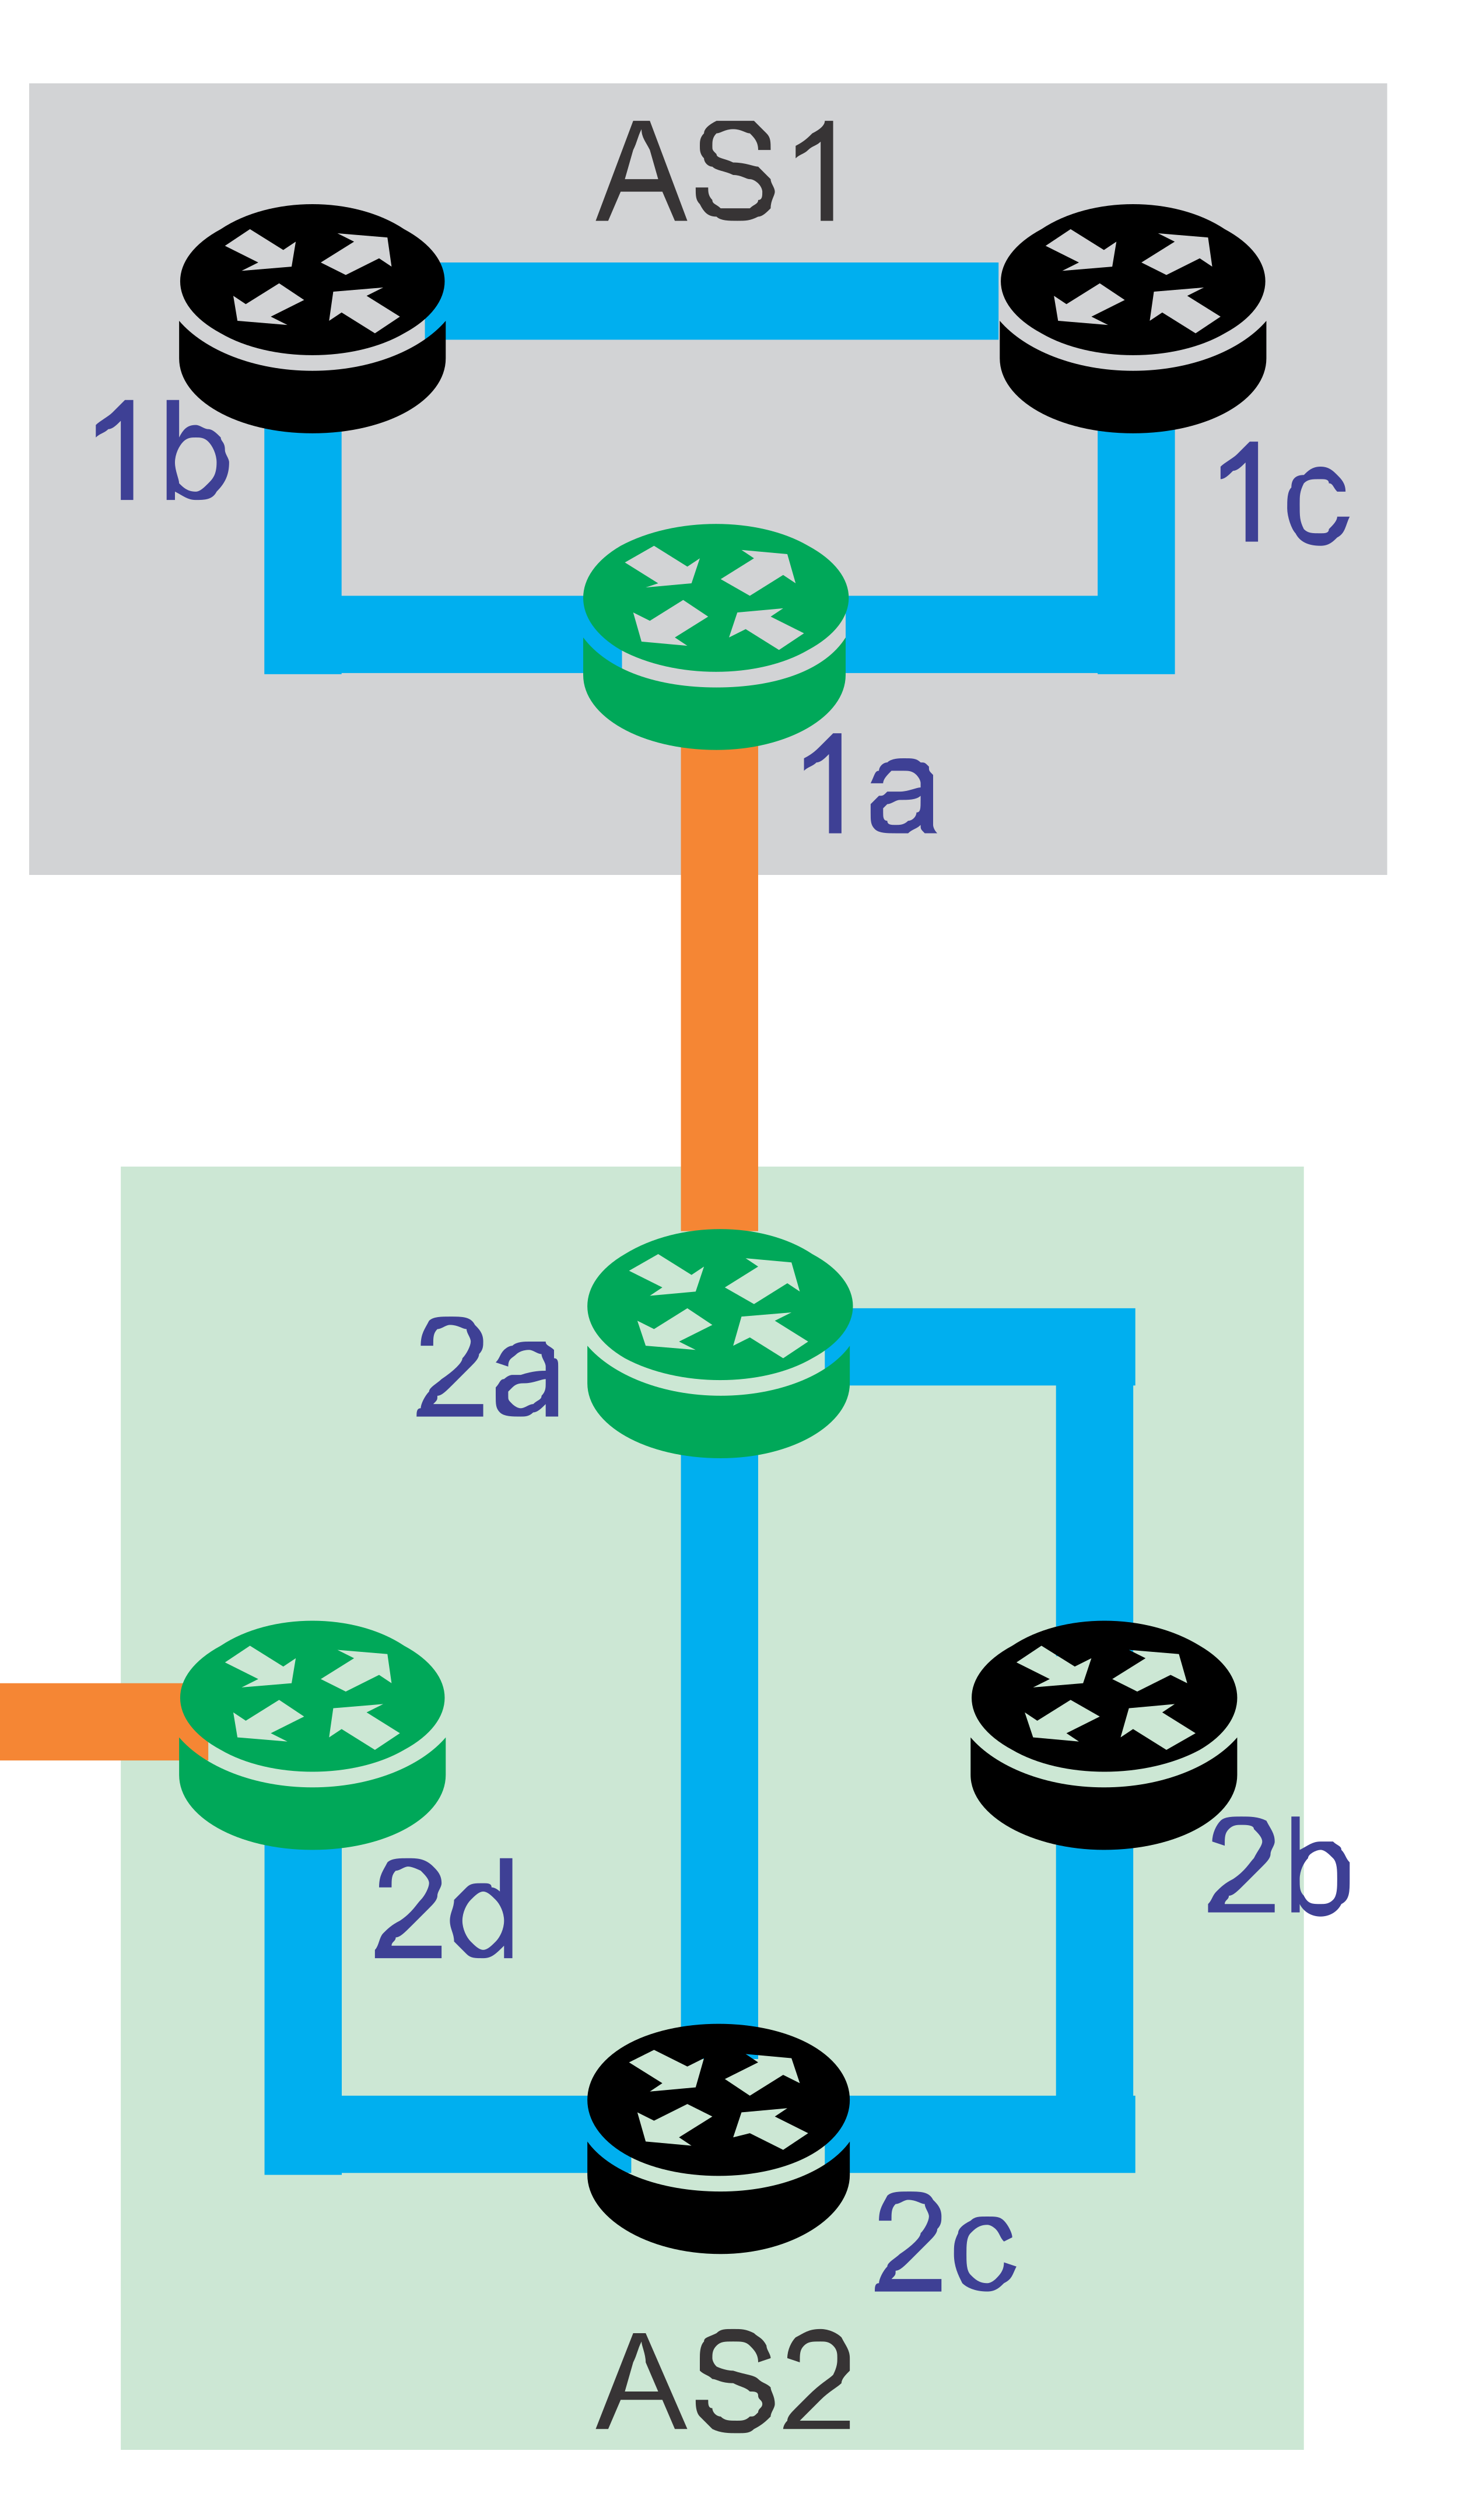<?xml version="1.0" encoding="UTF-8"?>
<!DOCTYPE svg PUBLIC "-//W3C//DTD SVG 1.1//EN" "http://www.w3.org/Graphics/SVG/1.1/DTD/svg11.dtd">
<!-- Creator: CorelDRAW X7 -->
<svg xmlns="http://www.w3.org/2000/svg" xml:space="preserve" width="350px" height="600px" version="1.1" style="shape-rendering:geometricPrecision; text-rendering:geometricPrecision; image-rendering:optimizeQuality; fill-rule:evenodd; clip-rule:evenodd"
viewBox="0 0 350 600"
 xmlns:xlink="http://www.w3.org/1999/xlink"
 enable-background="new 0 0 90 90">
 <defs>
  <style type="text/css">
   <![CDATA[
    .fil3 {fill:#D2D3D5}
    .fil2 {fill:#F58634}
    .fil0 {fill:#CCE7D4}
    .fil1 {fill:#00AFEF}
    .fil4 {fill:#00A859}
    .fil6 {fill:black}
    .fil7 {fill:#373435;fill-rule:nonzero}
    .fil5 {fill:#3E4095;fill-rule:nonzero}
   ]]>
  </style>
 </defs>
 <g id="Layer_x0020_1">
  <rect class="fil0" x="29" y="280" width="284" height="308"/>
  <rect class="fil1" x="198" y="314" width="74.542" height="18.542"/>
  <rect class="fil1" transform="matrix(1.6381E-014 -0.74 1 3.17076E-014 63.499 522.002)" width="123.381" height="18.542"/>
  <rect class="fil1" x="77" y="503" width="74.542" height="18.542"/>
  <rect class="fil1" x="198" y="503" width="74.542" height="18.542"/>
  <rect class="fil1" transform="matrix(1.6381E-014 -0.538 1 2.30216E-014 253.5 507.337)" width="123.381" height="18.542"/>
  <rect class="fil1" transform="matrix(1.6381E-014 -0.538 1 2.30216E-014 253.5 397.502)" width="123.381" height="18.542"/>
  <rect class="fil2" y="404" width="50" height="18.542"/>
  <rect class="fil1" transform="matrix(1.6381E-014 -1.242 1 5.31699E-014 163.458 494.205)" width="123.381" height="18.542"/>
  <rect class="fil3" x="7" y="20" width="326" height="190"/>
  <rect class="fil2" transform="matrix(1.6381E-014 -1.009 1 4.32084E-014 163.458 295.501)" width="123.381" height="18.542"/>
  <rect class="fil1" x="102" y="63" width="137.709" height="18.542"/>
  <rect class="fil1" transform="matrix(1.6381E-014 -0.577 1 2.4701E-014 263.5 161.813)" width="123.381" height="18.542"/>
  <rect class="fil1" transform="matrix(1.6381E-014 -0.577 1 2.47014E-014 63.457 161.813)" width="123.381" height="18.542"/>
  <rect class="fil1" x="203" y="143" width="74.543" height="18.542"/>
  <rect class="fil1" x="73" y="143" width="76.312" height="18.542"/>
  <g id="_1032599488720">
   <path class="fil4" d="M172 165c-14,0 -26,-4 -32,-12l0 9c0,10 14,18 32,18 17,0 31,-8 31,-18l0 -9c-5,8 -17,12 -31,12z"/>
   <path class="fil4" d="M149 156c13,7 33,7 45,0 13,-7 13,-18 0,-25 -12,-7 -32,-7 -45,0 -12,7 -12,18 0,25zm16 -20l3 -2 -2 6 -11 1 3 -1 -8 -5 7 -4 8 5zm26 4l-3 -2 -8 5 -7 -4 8 -5 -3 -2 11 1 2 7zm-12 11l-4 2 2 -6 11 -1 -3 2 8 4 -6 4 -8 -5zm-25 3l-2 -7 4 2 8 -5 6 4 -8 5 3 2 -11 -1z"/>
  </g>
  <path class="fil5" d="M202 200l-3 0 0 -19c-1,1 -2,2 -3,2 -1,1 -2,1 -3,2l0 -3c2,-1 3,-2 4,-3 1,-1 2,-2 3,-3l2 0 0 24z"/>
  <path id="1" class="fil5" d="M221 198c-1,1 -2,1 -3,2 -1,0 -2,0 -3,0 -2,0 -4,0 -5,-1 -1,-1 -1,-2 -1,-4 0,-1 0,-1 0,-2 1,-1 1,-1 2,-2 1,0 1,0 2,-1 1,0 1,0 3,0 2,0 4,-1 5,-1 0,-1 0,-1 0,-1 0,-1 -1,-2 -1,-2 -1,-1 -2,-1 -3,-1 -2,0 -3,0 -3,0 -1,1 -2,2 -2,3l-3 0c1,-2 1,-3 2,-3 0,-1 1,-2 2,-2 1,-1 3,-1 4,-1 2,0 3,0 4,1 1,0 1,0 2,1 0,1 0,1 1,2 0,1 0,1 0,3l0 4c0,2 0,4 0,5 0,0 0,1 1,2l-3 0c-1,-1 -1,-1 -1,-2zm0 -7c-1,1 -3,1 -5,1 -1,0 -2,1 -3,1 0,0 0,0 -1,1 0,0 0,1 0,1 0,1 0,2 1,2 0,1 1,1 2,1 1,0 2,0 3,-1 1,0 2,-1 2,-2 1,0 1,-1 1,-3l0 -1z"/>
  <g id="_1032599486608">
   <path class="fil6" d="M75 89c-14,0 -26,-5 -32,-12l0 9c0,10 14,18 32,18 18,0 32,-8 32,-18l0 -9c-6,7 -18,12 -32,12z"/>
   <path class="fil6" d="M53 80c12,7 32,7 44,0 13,-7 13,-18 0,-25 -12,-8 -32,-8 -44,0 -13,7 -13,18 0,25zm15 -20l3 -2 -1 6 -12 1 4 -2 -8 -4 6 -4 8 5zm26 4l-3 -2 -8 4 -6 -3 8 -5 -4 -2 12 1 1 7zm-12 11l-3 2 1 -7 12 -1 -4 2 8 5 -6 4 -8 -5zm-25 2l-1 -6 3 2 8 -5 6 4 -8 4 4 2 -12 -1z"/>
  </g>
  <g id="_1032599488400">
   <path class="fil6" d="M272 89c-14,0 -26,-5 -32,-12l0 9c0,10 14,18 32,18 18,0 32,-8 32,-18l0 -9c-6,7 -18,12 -32,12z"/>
   <path class="fil6" d="M250 80c12,7 32,7 44,0 13,-7 13,-18 0,-25 -12,-8 -32,-8 -44,0 -13,7 -13,18 0,25zm15 -20l3 -2 -1 6 -12 1 4 -2 -8 -4 6 -4 8 5zm26 4l-3 -2 -8 4 -6 -3 8 -5 -4 -2 12 1 1 7zm-12 11l-3 2 1 -7 12 -1 -4 2 8 5 -6 4 -8 -5zm-25 2l-1 -6 3 2 8 -5 6 4 -8 4 4 2 -12 -1z"/>
  </g>
  <path class="fil5" d="M302 130l-3 0 0 -19c-1,1 -2,2 -3,2 -1,1 -2,2 -3,2l0 -3c1,-1 3,-2 4,-3 1,-1 2,-2 3,-3l2 0 0 24z"/>
  <path id="1" class="fil5" d="M321 124l3 0c-1,2 -1,4 -3,5 -1,1 -2,2 -4,2 -3,0 -5,-1 -6,-3 -1,-1 -2,-4 -2,-6 0,-2 0,-4 1,-5 0,-2 1,-3 3,-3 1,-1 2,-2 4,-2 2,0 3,1 4,2 1,1 2,2 2,4l-2 0c-1,-1 -1,-2 -2,-2 0,-1 -1,-1 -2,-1 -2,0 -3,0 -4,1 -1,2 -1,3 -1,5 0,3 0,4 1,6 1,1 2,1 4,1 1,0 2,0 2,-1 1,-1 2,-2 2,-3z"/>
  <path class="fil5" d="M32 120l-3 0 0 -19c-1,1 -2,2 -3,2 -1,1 -2,1 -3,2l0 -3c1,-1 3,-2 4,-3 1,-1 2,-2 3,-3l2 0 0 24z"/>
  <path id="1" class="fil5" d="M42 120l-2 0 0 -24 3 0 0 9c1,-2 2,-3 4,-3 1,0 2,1 3,1 1,0 2,1 3,2 0,1 1,1 1,3 0,1 1,2 1,3 0,3 -1,5 -3,7 -1,2 -3,2 -5,2 -2,0 -3,-1 -5,-2l0 2zm0 -9c0,2 1,4 1,5 1,1 2,2 4,2 1,0 2,-1 3,-2 1,-1 2,-2 2,-5 0,-2 -1,-4 -2,-5 -1,-1 -2,-1 -3,-1 -1,0 -2,0 -3,1 -1,1 -2,3 -2,5z"/>
  <path class="fil7" d="M143 53l9 -24 4 0 9 24 -3 0 -3 -7 -10 0 -3 7 -3 0zm7 -10l8 0 -2 -7c-1,-2 -2,-3 -2,-5 -1,2 -1,3 -2,5l-2 7z"/>
  <path id="1" class="fil7" d="M167 45l3 0c0,1 0,2 1,3 0,1 1,1 2,2 1,0 2,0 4,0 1,0 2,0 3,0 1,-1 2,-1 2,-2 1,0 1,-1 1,-2 0,0 0,-1 -1,-2 0,0 -1,-1 -2,-1 -1,0 -2,-1 -4,-1 -2,-1 -4,-1 -5,-2 -1,0 -2,-1 -2,-2 -1,-1 -1,-2 -1,-3 0,-1 0,-2 1,-3 0,-1 1,-2 3,-3 1,0 3,0 4,0 2,0 3,0 5,0 1,1 2,2 3,3 1,1 1,2 1,4l-3 0c0,-2 -1,-3 -2,-4 -1,0 -2,-1 -4,-1 -2,0 -3,1 -4,1 -1,1 -1,2 -1,3 0,1 0,1 1,2 0,1 2,1 4,2 3,0 5,1 6,1 1,1 2,2 3,3 0,1 1,2 1,3 0,1 -1,2 -1,4 -1,1 -2,2 -3,2 -2,1 -3,1 -5,1 -2,0 -4,0 -5,-1 -2,0 -3,-1 -4,-3 -1,-1 -1,-2 -1,-4z"/>
  <path id="2" class="fil7" d="M200 53l-3 0 0 -19c-1,1 -2,1 -3,2 -1,1 -2,1 -3,2l0 -3c2,-1 3,-2 4,-3 2,-1 3,-2 3,-3l2 0 0 24z"/>
  <g id="_1032599485456">
   <path class="fil4" d="M173 335c-14,0 -26,-5 -32,-12l0 9c0,10 14,18 32,18 17,0 31,-8 31,-18l0 -9c-5,7 -17,12 -31,12z"/>
   <path class="fil4" d="M150 326c13,7 33,7 45,0 13,-7 13,-18 0,-25 -12,-8 -32,-8 -45,0 -12,7 -12,18 0,25zm16 -20l3 -2 -2 6 -11 1 3 -2 -8 -4 7 -4 8 5zm26 4l-3 -2 -8 5 -7 -4 8 -5 -3 -2 11 1 2 7zm-12 11l-4 2 2 -7 12 -1 -4 2 8 5 -6 4 -8 -5zm-25 2l-2 -6 4 2 8 -5 6 4 -8 4 4 2 -12 -1z"/>
  </g>
  <path class="fil7" d="M143 583l9 -23 3 0 10 23 -3 0 -3 -7 -10 0 -3 7 -3 0zm7 -9l8 0 -3 -7c0,-2 -1,-4 -1,-5 -1,2 -1,3 -2,5l-2 7z"/>
  <path id="1" class="fil7" d="M167 576l3 0c0,1 0,2 1,2 0,1 1,2 2,2 1,1 2,1 4,1 1,0 2,0 3,-1 1,0 1,0 2,-1 0,-1 1,-1 1,-2 0,-1 -1,-1 -1,-2 0,-1 -1,-1 -2,-1 -1,-1 -2,-1 -4,-2 -3,0 -4,-1 -5,-1 -1,-1 -2,-1 -3,-2 0,-1 0,-2 0,-3 0,-1 0,-3 1,-4 0,-1 1,-1 3,-2 1,-1 2,-1 4,-1 2,0 3,0 5,1 1,1 2,1 3,3 0,1 1,2 1,3l-3 1c0,-2 -1,-3 -2,-4 -1,-1 -2,-1 -4,-1 -2,0 -3,0 -4,1 -1,1 -1,2 -1,3 0,0 0,1 1,2 0,0 2,1 4,1 3,1 5,1 6,2 1,1 2,1 3,2 0,1 1,2 1,4 0,1 -1,2 -1,3 -1,1 -2,2 -4,3 -1,1 -2,1 -4,1 -2,0 -4,0 -6,-1 -1,-1 -2,-2 -3,-3 -1,-1 -1,-3 -1,-4z"/>
  <path id="2" class="fil7" d="M204 581l0 2 -16 0c0,0 0,-1 1,-2 0,-1 1,-2 2,-3 1,-1 2,-2 3,-3 3,-3 5,-4 6,-5 1,-2 1,-3 1,-4 0,-1 0,-2 -1,-3 -1,-1 -2,-1 -3,-1 -2,0 -3,0 -4,1 -1,1 -1,2 -1,4l-3 -1c0,-2 1,-4 2,-5 2,-1 3,-2 6,-2 2,0 4,1 5,2 1,2 2,3 2,5 0,1 0,2 0,3 -1,1 -2,2 -2,3 -1,1 -3,2 -5,4 -2,2 -3,3 -3,3 -1,1 -1,1 -2,2l12 0z"/>
  <g id="_1032599482960">
   <path class="fil4" d="M75 429c-14,0 -26,-5 -32,-12l0 9c0,10 14,18 32,18 18,0 32,-8 32,-18l0 -9c-6,7 -18,12 -32,12z"/>
   <path class="fil4" d="M53 420c12,7 32,7 44,0 13,-7 13,-18 0,-25 -12,-8 -32,-8 -44,0 -13,7 -13,18 0,25zm15 -20l3 -2 -1 6 -12 1 4 -2 -8 -4 6 -4 8 5zm26 4l-3 -2 -8 4 -6 -3 8 -5 -4 -2 12 1 1 7zm-12 11l-3 2 1 -7 12 -1 -4 2 8 5 -6 4 -8 -5zm-25 2l-1 -6 3 2 8 -5 6 4 -8 4 4 2 -12 -1z"/>
  </g>
  <g id="_1032599483216">
   <path class="fil6" d="M265 429c-14,0 -26,-5 -32,-12l0 9c0,10 15,18 32,18 18,0 32,-8 32,-18l0 -9c-6,7 -18,12 -32,12z"/>
   <path class="fil6" d="M243 420c12,7 32,7 45,0 12,-7 12,-18 0,-25 -13,-8 -33,-8 -45,0 -13,7 -13,18 0,25zm15 -20l4 -2 -2 6 -12 1 4 -2 -8 -4 6 -4 8 5zm27 4l-4 -2 -8 4 -6 -3 8 -5 -4 -2 12 1 2 7zm-13 11l-3 2 2 -7 11 -1 -3 2 8 5 -7 4 -8 -5zm-24 2l-2 -6 3 2 8 -5 7 4 -8 4 3 2 -11 -1z"/>
  </g>
  <g id="_1032599480816">
   <path class="fil6" d="M173 526c-15,0 -27,-5 -32,-12l0 8c0,10 14,19 32,19 17,0 31,-9 31,-19l0 -8c-5,7 -17,12 -31,12z"/>
   <path class="fil6" d="M150 517c12,7 33,7 45,0 12,-7 12,-19 0,-26 -12,-7 -33,-7 -45,0 -12,7 -12,19 0,26zm15 -21l4 -2 -2 7 -11 1 3 -2 -8 -5 6 -3 8 4zm27 4l-4 -2 -8 5 -6 -4 8 -4 -3 -2 11 1 2 6zm-12 12l-4 1 2 -6 11 -1 -3 2 8 4 -6 4 -8 -4zm-25 2l-2 -7 4 2 8 -4 6 3 -8 5 3 2 -11 -1z"/>
  </g>
  <path class="fil5" d="M116 337l0 3 -16 0c0,-1 0,-2 1,-2 0,-1 1,-3 2,-4 0,-1 2,-2 3,-3 3,-2 5,-4 5,-5 1,-1 2,-3 2,-4 0,-1 -1,-2 -1,-3 -1,0 -2,-1 -4,-1 -1,0 -2,1 -3,1 -1,1 -1,2 -1,4l-3 0c0,-3 1,-4 2,-6 1,-1 3,-1 5,-1 3,0 5,0 6,2 1,1 2,2 2,4 0,1 0,2 -1,3 0,1 -1,2 -2,3 -1,1 -2,2 -4,4 -2,2 -3,3 -4,3 0,1 0,1 -1,2l12 0z"/>
  <path id="1" class="fil5" d="M131 337c-1,1 -2,2 -3,2 -1,1 -2,1 -3,1 -2,0 -4,0 -5,-1 -1,-1 -1,-2 -1,-4 0,-1 0,-2 0,-2 1,-1 1,-2 2,-2 0,0 1,-1 2,-1 0,0 1,0 2,0 3,-1 5,-1 6,-1 0,-1 0,-1 0,-1 0,-1 -1,-2 -1,-3 -1,0 -2,-1 -3,-1 -2,0 -3,1 -3,1 -1,1 -2,1 -2,3l-3 -1c1,-1 1,-2 2,-3 0,0 1,-1 2,-1 1,-1 3,-1 4,-1 1,0 3,0 4,0 0,1 1,1 2,2 0,0 0,1 0,2 1,0 1,1 1,2l0 4c0,3 0,5 0,6 0,0 0,1 0,2l-3 0c0,-1 0,-2 0,-3zm0 -6c-1,0 -3,1 -5,1 -1,0 -2,0 -3,1 0,0 0,0 -1,1 0,0 0,0 0,1 0,1 0,1 1,2 0,0 1,1 2,1 1,0 2,-1 3,-1 1,-1 2,-1 2,-2 1,-1 1,-2 1,-3l0 -1z"/>
  <path class="fil5" d="M306 457l0 2 -16 0c0,0 0,-1 0,-2 1,-1 1,-2 2,-3 1,-1 2,-2 4,-3 3,-2 4,-4 5,-5 1,-2 2,-3 2,-4 0,-1 -1,-2 -2,-3 0,-1 -2,-1 -3,-1 -1,0 -2,0 -3,1 -1,1 -1,2 -1,4l-3 -1c0,-2 1,-4 2,-5 1,-1 3,-1 5,-1 2,0 4,0 6,1 1,2 2,3 2,5 0,1 -1,2 -1,3 0,1 -1,2 -2,3 -1,1 -2,2 -4,4 -2,2 -3,3 -4,3 0,1 -1,1 -1,2l12 0z"/>
  <path id="1" class="fil5" d="M312 459l-2 0 0 -23 2 0 0 8c2,-1 3,-2 5,-2 1,0 2,0 3,0 1,1 2,1 2,2 1,1 1,2 2,3 0,1 0,2 0,4 0,3 0,5 -2,6 -1,2 -3,3 -5,3 -2,0 -4,-1 -5,-3l0 2zm0 -8c0,2 0,3 1,4 1,2 2,2 4,2 1,0 2,0 3,-1 1,-1 1,-3 1,-5 0,-2 0,-4 -1,-5 -1,-1 -2,-2 -3,-2 -1,0 -3,1 -3,2 -1,1 -2,3 -2,5z"/>
  <path class="fil5" d="M226 547l0 3 -16 0c0,-1 0,-2 1,-2 0,-1 1,-3 2,-4 0,-1 2,-2 3,-3 3,-2 5,-4 5,-5 1,-1 2,-3 2,-4 0,-1 -1,-2 -1,-3 -1,0 -2,-1 -4,-1 -1,0 -2,1 -3,1 -1,1 -1,2 -1,4l-3 0c0,-3 1,-4 2,-6 1,-1 3,-1 5,-1 3,0 5,0 6,2 1,1 2,2 2,4 0,1 0,2 -1,3 0,1 -1,2 -2,3 -1,1 -2,2 -4,4 -2,2 -3,3 -4,3 0,1 0,1 -1,2l12 0z"/>
  <path id="1" class="fil5" d="M241 543l3 1c-1,2 -1,3 -3,4 -1,1 -2,2 -4,2 -3,0 -5,-1 -6,-2 -1,-2 -2,-4 -2,-7 0,-2 0,-3 1,-5 0,-1 1,-2 3,-3 1,-1 2,-1 4,-1 2,0 3,0 4,1 1,1 2,3 2,4l-2 1c-1,-1 -1,-2 -2,-3 0,0 -1,-1 -2,-1 -2,0 -3,1 -4,2 -1,1 -1,3 -1,5 0,2 0,4 1,5 1,1 2,2 4,2 1,0 2,-1 2,-1 1,-1 2,-2 2,-4z"/>
  <path class="fil5" d="M106 467l0 3 -16 0c0,-1 0,-2 0,-2 1,-1 1,-3 2,-4 1,-1 2,-2 4,-3 3,-2 4,-4 5,-5 1,-1 2,-3 2,-4 0,-1 -1,-2 -2,-3 0,0 -2,-1 -3,-1 -1,0 -2,1 -3,1 -1,1 -1,2 -1,4l-3 0c0,-3 1,-4 2,-6 1,-1 3,-1 5,-1 2,0 4,0 6,2 1,1 2,2 2,4 0,1 -1,2 -1,3 0,1 -1,2 -2,3 -1,1 -2,2 -4,4 -2,2 -3,3 -4,3 0,1 -1,1 -1,2l12 0z"/>
  <path id="1" class="fil5" d="M121 470l0 -3c-2,2 -3,3 -5,3 -2,0 -3,0 -4,-1 -1,-1 -2,-2 -3,-3 0,-2 -1,-3 -1,-5 0,-2 1,-3 1,-5 1,-1 2,-2 3,-3 1,-1 2,-1 4,-1 1,0 2,0 2,1 1,0 2,1 2,1l0 -8 3 0 0 24 -2 0zm-10 -9c0,2 1,4 2,5 1,1 2,2 3,2 1,0 2,-1 3,-2 1,-1 2,-3 2,-5 0,-2 -1,-4 -2,-5 -1,-1 -2,-2 -3,-2 -1,0 -2,1 -3,2 -1,1 -2,3 -2,5z"/>
 </g>
</svg>
